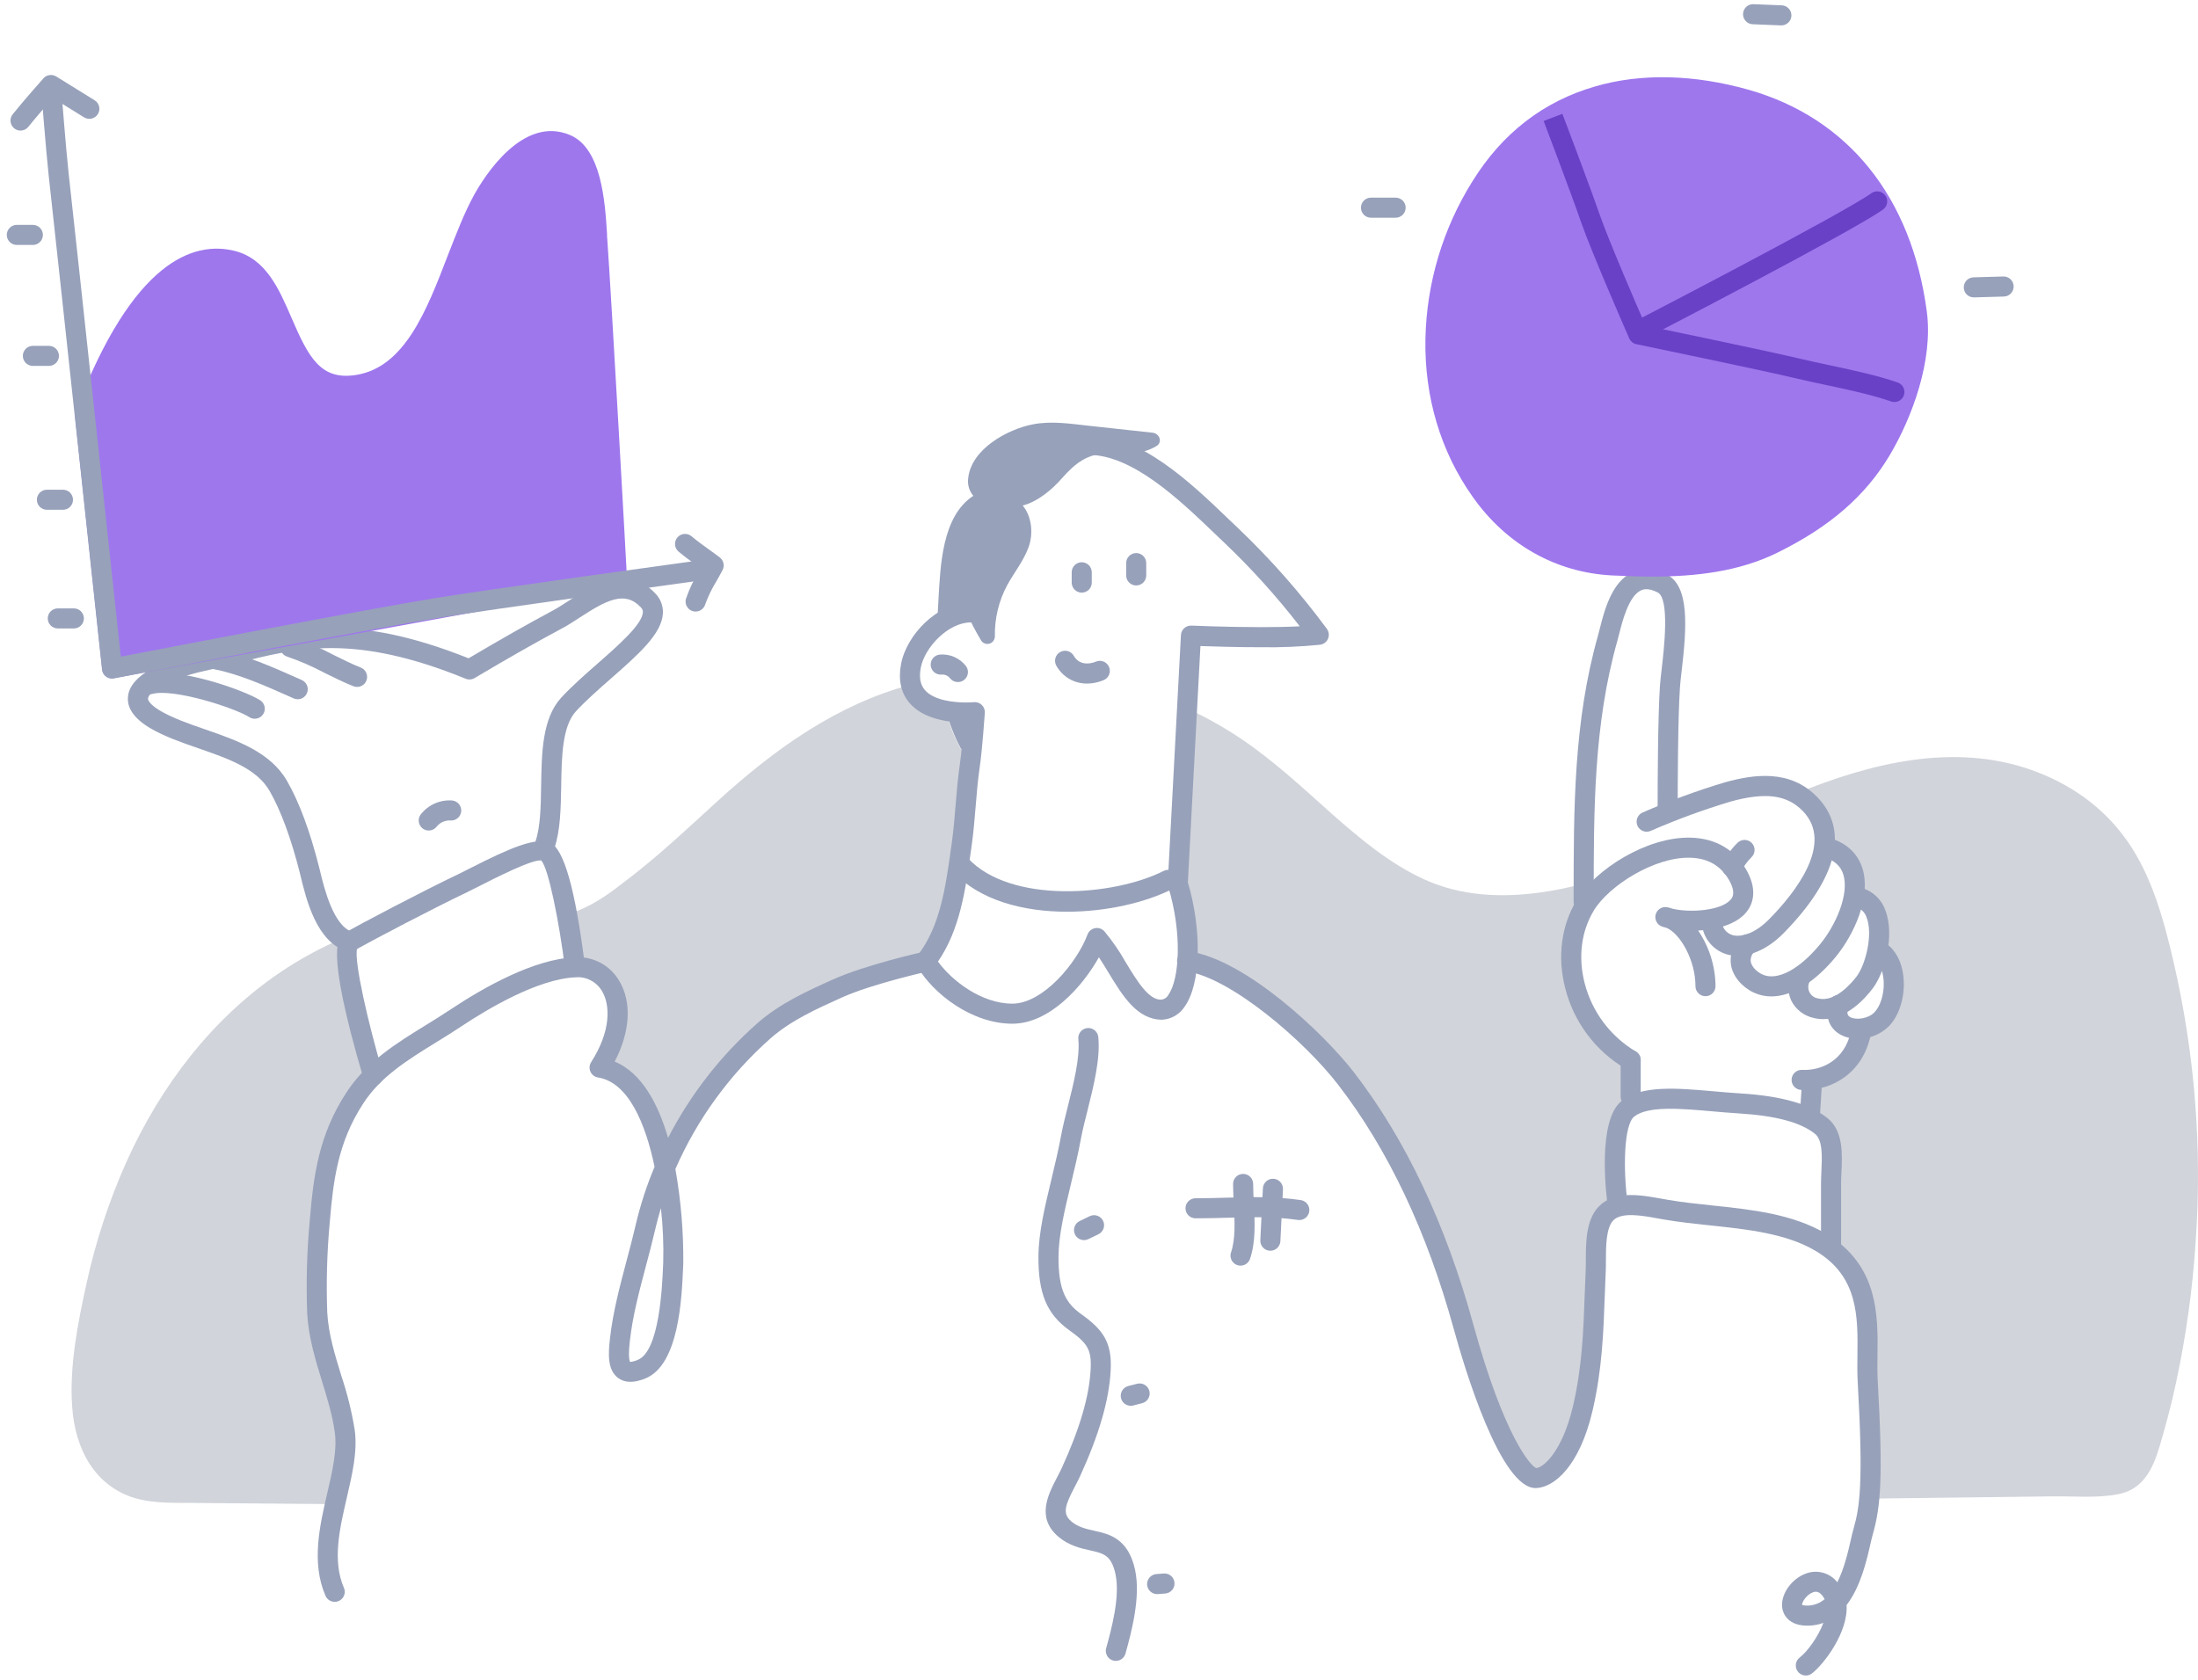 <svg width="263" height="201" viewBox="0 0 263 201" fill="none" xmlns="http://www.w3.org/2000/svg">
<path d="M142.022 84.774C141.508 94.206 140.89 105.662 140.89 105.662C141.825 108.691 142.219 111.86 142.056 115.026C148.23 115.883 157.388 124.287 161.058 129.054C166.752 136.429 171.691 146.273 175.121 158.758C178.551 171.243 182.084 176.936 183.764 176.868C185.445 176.799 188.018 174.398 189.39 168.533C190.762 162.668 190.693 157.248 190.933 152.172C191.036 150.183 190.659 146.787 192.168 145.209C192.634 144.762 193.216 144.453 193.848 144.318L193.54 144.249C193.54 144.249 192.236 134.679 194.74 132.656C194.909 132.511 195.093 132.384 195.289 132.278L195.118 131.215V126.825C188.944 123.292 186.028 114.889 189.492 108.646V105.731C187.792 106.203 186.062 106.558 184.313 106.794C179.683 107.446 174.847 107.24 170.456 105.25C166.375 103.398 162.876 100.483 159.446 97.465C155.879 94.275 152.346 90.982 148.402 88.341C146.373 86.985 144.24 85.792 142.022 84.774Z" fill="#1C294A" fill-opacity="0.2"/>
<path d="M68.244 109.298C68.102 109.328 67.964 109.374 67.832 109.435C68.45 112.659 68.827 115.712 68.827 115.712C73.32 115.506 76.03 121.028 71.743 127.717C76.201 128.437 78.465 134.062 79.563 139.687C82.242 133.421 86.271 127.823 91.362 123.292C93.969 120.994 97.124 119.588 100.245 118.181C103.984 116.501 110.775 114.992 110.775 114.992C113.759 111.15 114.377 105.971 115.063 101.066C115.509 97.945 115.577 94.789 116.023 91.702C116.126 91.153 116.195 90.433 116.263 89.678L116.195 89.644C116.003 89.798 115.759 89.87 115.515 89.844C115.271 89.819 115.046 89.697 114.891 89.507C114.857 89.473 114.857 89.438 114.823 89.404C114.095 87.994 113.52 86.511 113.108 84.98H113.176C111.427 84.671 109.541 83.848 108.992 81.927C100.177 84.293 92.802 89.541 85.908 95.818C82.169 99.214 78.499 102.712 74.487 105.696C72.566 107.206 70.542 108.578 68.244 109.298Z" fill="#1C294A" fill-opacity="0.2"/>
<path d="M260.081 115.129C258.915 110.087 257.474 104.805 254.524 100.62C251.575 96.436 247.562 93.726 243 92.114C233.705 88.855 223.792 91.325 214.908 94.961C215.518 95.314 216.083 95.74 216.589 96.23C217.255 96.887 217.755 97.693 218.048 98.582C218.34 99.471 218.416 100.416 218.27 101.34L218.51 101.409C221.528 102.232 222.249 104.633 221.803 107.24L222.043 107.308C224.787 107.789 225.164 110.978 224.581 113.825L225.301 114.134C227.188 115.883 226.913 120.136 225.164 121.954C224.442 122.674 223.473 123.091 222.454 123.12L222.626 123.601C221.871 127.236 219.264 128.848 216.829 129.157L216.521 133.822C217.016 134.074 217.487 134.373 217.927 134.714C219.676 136.12 219.093 139.31 219.093 141.608V149.085L218.407 148.948C224.821 153.167 223.209 160.198 223.483 165.274C223.804 169.959 223.746 174.662 223.312 179.337L237.306 179.166L245.606 179.063C248.213 179.029 250.991 179.303 253.53 178.788C256.376 178.205 257.577 175.873 258.4 173.095C259.155 170.557 259.841 167.984 260.39 165.377C261.579 159.84 262.359 154.223 262.722 148.571C263.508 137.354 262.618 126.083 260.081 115.129Z" fill="#1C294A" fill-opacity="0.2"/>
<path d="M41.25 171.243C40.599 166.475 38.232 162.016 37.958 157.111C37.821 153.438 37.924 149.761 38.266 146.101C38.712 140.716 39.364 136.154 42.417 131.455C43.065 130.458 43.825 129.538 44.68 128.711C44.68 128.711 40.221 113.62 41.902 112.659C41.591 112.569 41.292 112.442 41.01 112.282C38.368 113.408 35.841 114.786 33.464 116.398C25.473 121.817 19.23 129.877 15.114 139.07C13.029 143.741 11.432 148.614 10.347 153.613C9.318 158.277 8.289 163.457 8.632 168.327C8.975 173.472 11.41 177.862 16.143 179.269C18.476 179.955 20.979 179.817 23.38 179.852L31.749 179.92L40.118 179.989C40.804 176.868 41.628 173.849 41.25 171.243Z" fill="#1C294A" fill-opacity="0.2"/>
<path d="M216.075 200.5C215.824 200.5 215.581 200.422 215.377 200.277C215.173 200.132 215.02 199.927 214.939 199.69C214.857 199.454 214.852 199.198 214.923 198.958C214.994 198.718 215.138 198.507 215.335 198.353C216.307 197.595 217.555 195.853 218.175 194.203C217.639 194.396 217.078 194.506 216.509 194.531C213.883 194.64 213.368 193.027 213.272 192.529C212.961 190.912 214.299 188.926 216.135 188.28C216.786 188.044 217.495 188.02 218.161 188.211C218.827 188.402 219.416 188.798 219.843 189.343C220.673 187.705 221.132 185.691 221.45 184.298C221.573 183.755 221.68 183.291 221.781 182.947C222.513 180.384 222.979 177.62 222.283 165.379C222.224 164.384 222.236 163.314 222.249 162.201C222.307 157.556 222.368 152.752 217.274 149.706C213.76 147.602 209.092 147.108 204.577 146.632C202.728 146.436 200.909 146.243 199.199 145.948L198.31 145.793C196.5 145.463 194.02 145.013 193.031 146.043C192.163 146.951 192.158 149.184 192.154 150.814C192.154 151.329 192.151 151.814 192.129 152.236L192.018 155.052C191.863 159.406 191.702 163.908 190.556 168.808C188.99 175.505 185.944 177.982 183.811 178.069C179.558 178.243 175.197 163.577 173.961 159.078C170.751 147.394 166.09 137.54 160.104 129.79C156.129 124.626 147.276 116.965 141.887 116.217C141.73 116.197 141.578 116.146 141.44 116.067C141.303 115.987 141.182 115.882 141.086 115.756C140.989 115.629 140.919 115.485 140.878 115.332C140.838 115.178 140.828 115.018 140.85 114.861C140.872 114.704 140.925 114.552 141.006 114.416C141.086 114.279 141.193 114.16 141.321 114.065C141.448 113.97 141.593 113.901 141.746 113.862C141.9 113.823 142.061 113.815 142.218 113.839C149.052 114.788 158.478 123.742 162.006 128.324C168.18 136.322 172.981 146.455 176.274 158.442C179.973 171.907 183.163 175.465 183.815 175.68C184.624 175.634 186.927 173.774 188.216 168.262C189.309 163.589 189.466 159.207 189.617 154.967L189.73 152.118C189.75 151.725 189.75 151.282 189.751 150.809C189.756 148.66 189.762 145.986 191.295 144.382C193.178 142.42 196.391 143.005 198.738 143.431L199.592 143.581C201.265 143.869 203.032 144.055 204.827 144.245C209.601 144.749 214.537 145.271 218.505 147.646C224.785 151.402 224.709 157.407 224.648 162.232C224.635 163.284 224.621 164.298 224.677 165.24C225.338 176.873 225.028 180.31 224.085 183.614C223.992 183.93 223.899 184.346 223.788 184.833C223.356 186.724 222.638 189.873 220.951 192.071C221.151 195.321 218.27 199.11 216.809 200.25C216.599 200.412 216.34 200.5 216.075 200.5ZM215.633 192.062C215.884 192.125 216.143 192.148 216.401 192.131C217.11 192.094 217.787 191.825 218.327 191.363C217.725 190.247 217.153 190.46 216.907 190.552C216.1 190.853 215.584 191.784 215.628 192.063C215.63 192.062 215.632 192.062 215.634 192.062H215.633Z" fill="#97A1BA"/>
<path d="M40.05 191.685C39.816 191.685 39.586 191.617 39.391 191.488C39.195 191.36 39.041 191.177 38.948 190.962C37.228 186.994 38.252 182.588 39.154 178.7C39.773 176.034 40.358 173.515 40.06 171.41C39.781 169.365 39.176 167.392 38.535 165.305C37.74 162.712 36.918 160.032 36.758 157.179C36.619 153.447 36.723 149.709 37.07 145.99C37.511 140.661 38.143 135.829 41.409 130.802C43.772 127.101 47.421 124.85 50.95 122.673C51.917 122.077 52.884 121.48 53.823 120.855C57.955 118.101 63.902 114.771 68.772 114.55C69.853 114.477 70.933 114.714 71.885 115.231C72.837 115.749 73.622 116.526 74.15 117.472C75.621 120.024 75.382 123.516 73.55 127.029C76.782 128.386 78.745 132.071 79.937 136.163C82.614 130.975 86.231 126.329 90.604 122.461C93.309 120.076 96.537 118.621 99.659 117.214C103.592 115.446 110.265 113.954 110.547 113.891C110.857 113.824 111.18 113.883 111.447 114.054C111.714 114.225 111.902 114.495 111.97 114.804C112.039 115.113 111.983 115.437 111.814 115.705C111.645 115.973 111.377 116.163 111.068 116.235C111.001 116.249 104.352 117.737 100.77 119.348C97.685 120.737 94.624 122.116 92.188 124.264C87.307 128.586 83.425 133.919 80.813 139.893C81.475 143.623 81.792 147.406 81.758 151.194L81.739 151.612C81.575 155.409 81.234 163.308 77.241 164.945C75.859 165.514 74.751 165.494 73.948 164.887C72.673 163.924 72.773 162.026 72.987 160.165C73.326 157.069 74.171 153.888 74.989 150.808C75.356 149.424 75.719 148.057 76.029 146.722C76.59 144.294 77.357 141.919 78.322 139.622C77.23 134.398 75.166 129.511 71.556 128.937C71.359 128.905 71.173 128.826 71.015 128.705C70.856 128.583 70.73 128.425 70.649 128.243C70.567 128.061 70.532 127.861 70.547 127.662C70.561 127.463 70.625 127.271 70.733 127.103C73.141 123.348 73.003 120.284 72.071 118.669C71.761 118.106 71.295 117.644 70.729 117.338C70.164 117.033 69.522 116.896 68.881 116.946C64.335 117.152 58.33 120.734 55.155 122.851C54.193 123.493 53.202 124.104 52.211 124.715C48.76 126.844 45.501 128.855 43.428 132.102C40.461 136.669 39.878 141.187 39.463 146.2C39.125 149.812 39.023 153.441 39.157 157.066C39.299 159.604 40.043 162.031 40.831 164.6C41.541 166.713 42.079 168.88 42.439 171.08C42.798 173.623 42.165 176.353 41.493 179.243C40.636 182.941 39.747 186.765 41.15 190.007C41.229 190.189 41.262 190.389 41.245 190.587C41.228 190.786 41.162 190.977 41.053 191.143C40.943 191.31 40.794 191.446 40.619 191.541C40.444 191.635 40.248 191.685 40.049 191.685H40.05ZM79.082 144.569C78.811 145.462 78.572 146.359 78.365 147.261C78.049 148.623 77.679 150.016 77.306 151.424C76.511 154.416 75.69 157.51 75.37 160.431C75.149 162.363 75.316 162.855 75.405 162.98C75.723 162.942 76.034 162.855 76.326 162.724C78.898 161.669 79.23 154.022 79.338 151.508L79.357 151.088C79.416 148.911 79.324 146.733 79.082 144.569Z" fill="#97A1BA"/>
<path d="M219.093 150.32C218.775 150.32 218.469 150.193 218.244 149.968C218.019 149.743 217.892 149.438 217.892 149.119V141.642C217.892 141.179 217.915 140.682 217.938 140.167C218.019 138.418 218.11 136.435 217.175 135.683C215.462 134.306 212.476 133.506 208.044 133.236C207.025 133.174 205.979 133.082 204.936 132.991C201.112 132.654 197.158 132.307 195.529 133.624C194.31 134.609 194.182 139.84 194.763 144.121C194.805 144.436 194.72 144.755 194.527 145.007C194.335 145.259 194.05 145.425 193.735 145.468C193.42 145.511 193.102 145.427 192.848 145.236C192.595 145.044 192.428 144.76 192.384 144.445C192.151 142.735 191.136 134.087 194.02 131.756C196.403 129.83 200.65 130.204 205.146 130.599C206.167 130.689 207.192 130.779 208.189 130.839C213.133 131.14 216.564 132.112 218.678 133.812C220.563 135.327 220.437 138.071 220.336 140.277C220.314 140.751 220.293 141.213 220.293 141.641V149.119C220.293 149.276 220.262 149.433 220.202 149.578C220.141 149.724 220.053 149.856 219.942 149.968C219.83 150.079 219.698 150.168 219.552 150.228C219.407 150.289 219.251 150.32 219.093 150.32Z" fill="#97A1BA"/>
<path d="M195.118 128.06C194.908 128.06 194.703 128.005 194.521 127.9C192.735 126.85 191.176 125.456 189.933 123.799C188.691 122.141 187.79 120.253 187.284 118.244C186.318 114.5 186.812 110.748 188.672 107.68C190.894 104.061 197.022 100.117 202.268 100.237C205.288 100.306 207.627 101.684 209.031 104.224C210.431 106.779 209.567 108.432 208.928 109.191C207.701 110.646 205.385 111.245 203.191 111.352C204.525 113.318 205.248 115.634 205.27 118.01C205.27 118.328 205.144 118.634 204.919 118.859C204.694 119.084 204.388 119.21 204.07 119.21C203.751 119.21 203.446 119.084 203.221 118.859C202.996 118.634 202.869 118.328 202.869 118.01C202.869 114.872 201.029 111.719 199.419 111.037C199.222 110.988 199.042 110.934 198.877 110.879C198.591 110.78 198.352 110.577 198.209 110.31C198.067 110.043 198.03 109.732 198.107 109.44C198.183 109.147 198.368 108.894 198.623 108.731C198.879 108.569 199.186 108.509 199.484 108.563C199.71 108.605 199.933 108.667 200.148 108.748C202.235 109.239 205.959 108.985 207.091 107.643C207.269 107.432 207.743 106.87 206.927 105.382C205.948 103.611 204.361 102.686 202.213 102.638C197.977 102.541 192.556 105.942 190.723 108.931C189.203 111.435 188.807 114.533 189.609 117.646C190.487 121.068 192.682 124.006 195.715 125.818C195.944 125.95 196.123 126.154 196.225 126.398C196.326 126.642 196.344 126.913 196.276 127.168C196.208 127.424 196.058 127.649 195.848 127.811C195.639 127.972 195.382 128.059 195.118 128.06Z" fill="#97A1BA"/>
<path d="M207.911 114.38C207.52 114.381 207.129 114.333 206.749 114.237C206.017 114.043 205.351 113.656 204.821 113.115C204.29 112.575 203.916 111.902 203.736 111.166C203.692 111.014 203.678 110.855 203.696 110.697C203.714 110.54 203.763 110.388 203.84 110.249C203.917 110.111 204.021 109.989 204.145 109.891C204.27 109.793 204.412 109.72 204.564 109.678C204.717 109.635 204.876 109.623 205.034 109.642C205.191 109.661 205.343 109.711 205.481 109.789C205.618 109.867 205.739 109.971 205.837 110.096C205.934 110.221 206.005 110.364 206.047 110.517C206.112 110.847 206.268 111.152 206.497 111.399C206.726 111.645 207.019 111.822 207.344 111.911C208.299 112.155 209.951 111.774 211.717 109.967C214.821 106.805 219.468 100.926 215.725 97.065C213.844 95.112 211.264 94.767 207.095 95.912C203.836 96.892 200.638 98.064 197.519 99.423C197.374 99.488 197.217 99.524 197.059 99.528C196.9 99.532 196.742 99.505 196.594 99.447C196.445 99.39 196.31 99.304 196.196 99.194C196.081 99.084 195.989 98.952 195.926 98.806C195.863 98.661 195.829 98.504 195.827 98.345C195.824 98.186 195.854 98.029 195.913 97.881C195.972 97.734 196.06 97.6 196.171 97.486C196.282 97.373 196.415 97.283 196.561 97.221C199.778 95.821 203.076 94.613 206.436 93.605C209.872 92.661 214.203 92.02 217.455 95.397C221.276 99.34 219.848 105.113 213.434 111.648C211.707 113.411 209.718 114.38 207.911 114.38Z" fill="#97A1BA"/>
<path d="M189.493 109.126C189.174 109.126 188.869 109 188.644 108.775C188.419 108.55 188.292 108.244 188.292 107.926V107.553C188.292 96.646 188.292 86.341 191.219 76.009L191.414 75.259C191.944 73.148 192.83 69.616 195.351 68.462C196.572 67.903 197.945 67.999 199.43 68.747C202.166 70.132 201.835 75.016 201.214 80.329C201.124 81.099 201.046 81.761 201.015 82.243C200.769 85.961 200.743 93.695 200.743 96.847C200.743 97.166 200.617 97.471 200.391 97.696C200.166 97.921 199.861 98.048 199.543 98.048C199.224 98.048 198.919 97.921 198.694 97.696C198.469 97.471 198.342 97.166 198.342 96.847C198.342 93.671 198.369 85.874 198.619 82.088C198.652 81.578 198.733 80.87 198.829 80.05C199.098 77.748 199.813 71.632 198.349 70.892C197.143 70.284 196.547 70.557 196.351 70.647C194.879 71.32 194.112 74.376 193.744 75.844L193.528 76.67C190.693 86.676 190.694 96.818 190.694 107.555V107.926C190.694 108.084 190.663 108.24 190.603 108.385C190.542 108.531 190.454 108.664 190.342 108.775C190.231 108.887 190.098 108.975 189.952 109.035C189.806 109.095 189.65 109.126 189.493 109.126Z" fill="#97A1BA"/>
<path d="M207.26 104.976C207.055 104.976 206.854 104.924 206.675 104.824C206.497 104.724 206.346 104.58 206.239 104.406C206.131 104.232 206.07 104.034 206.061 103.829C206.052 103.625 206.095 103.421 206.187 103.238C206.617 102.346 207.201 101.536 207.911 100.845C208.025 100.735 208.16 100.648 208.308 100.591C208.456 100.533 208.614 100.506 208.772 100.509C208.931 100.513 209.087 100.548 209.232 100.613C209.377 100.677 209.507 100.77 209.616 100.885C209.725 101.001 209.81 101.136 209.866 101.285C209.922 101.433 209.949 101.591 209.943 101.75C209.938 101.908 209.901 102.064 209.836 102.208C209.77 102.353 209.676 102.482 209.559 102.59C209.054 103.089 208.639 103.671 208.334 104.312C208.234 104.512 208.081 104.68 207.891 104.797C207.701 104.914 207.483 104.976 207.26 104.976Z" fill="#97A1BA"/>
<path d="M211.941 119.236C211.23 119.239 210.527 119.088 209.88 118.792C208.437 118.128 207.382 116.879 207.128 115.531C207.026 114.922 207.074 114.297 207.269 113.711C207.464 113.125 207.8 112.596 208.247 112.17C208.356 112.054 208.487 111.961 208.632 111.896C208.777 111.831 208.933 111.796 209.092 111.792C209.251 111.788 209.409 111.815 209.557 111.873C209.705 111.93 209.84 112.017 209.955 112.127C210.069 112.237 210.16 112.369 210.224 112.515C210.287 112.661 210.32 112.818 210.322 112.976C210.324 113.135 210.295 113.293 210.235 113.44C210.176 113.588 210.088 113.722 209.976 113.835C209.797 113.986 209.658 114.18 209.573 114.398C209.488 114.617 209.458 114.853 209.487 115.086C209.596 115.664 210.157 116.277 210.883 116.611C212.63 117.413 215.264 116.039 217.757 113.026C219.666 110.717 221.297 106.989 220.558 104.633C220.233 103.596 219.458 102.919 218.188 102.565C218.036 102.523 217.894 102.451 217.77 102.354C217.646 102.257 217.542 102.136 217.464 101.999C217.387 101.861 217.337 101.71 217.318 101.554C217.299 101.397 217.311 101.239 217.354 101.087C217.396 100.935 217.468 100.793 217.565 100.669C217.662 100.545 217.783 100.441 217.92 100.363C218.058 100.286 218.209 100.236 218.366 100.217C218.522 100.198 218.681 100.21 218.833 100.253C221.43 100.977 222.45 102.643 222.849 103.914C223.899 107.264 221.905 111.779 219.607 114.557C217.091 117.598 214.355 119.236 211.941 119.236Z" fill="#97A1BA"/>
<path d="M218.161 121.954C217.779 121.954 217.398 121.908 217.026 121.817C216.445 121.694 215.899 121.44 215.43 121.075C214.961 120.71 214.581 120.243 214.319 119.71C214.075 119.165 213.961 118.572 213.984 117.975C214.007 117.379 214.167 116.797 214.452 116.272C214.522 116.13 214.619 116.003 214.738 115.898C214.857 115.794 214.996 115.714 215.146 115.663C215.296 115.613 215.454 115.592 215.613 115.603C215.771 115.614 215.925 115.656 216.067 115.727C216.208 115.798 216.335 115.896 216.438 116.016C216.542 116.136 216.621 116.275 216.67 116.425C216.72 116.576 216.739 116.735 216.727 116.893C216.715 117.051 216.671 117.205 216.599 117.346C216.468 117.542 216.389 117.769 216.37 118.004C216.351 118.239 216.393 118.476 216.492 118.69C216.591 118.905 216.743 119.09 216.934 119.229C217.126 119.368 217.349 119.455 217.584 119.482C219.618 119.976 221.615 117.562 222.18 116.809C223.199 115.457 224.156 111.83 223.343 109.778C223.24 109.453 223.048 109.163 222.788 108.942C222.528 108.72 222.211 108.576 221.874 108.526C221.56 108.472 221.28 108.296 221.097 108.036C220.913 107.776 220.84 107.453 220.894 107.139C220.948 106.826 221.125 106.546 221.385 106.362C221.645 106.179 221.967 106.106 222.281 106.16C223.025 106.276 223.724 106.592 224.304 107.073C224.883 107.554 225.322 108.183 225.574 108.893C226.765 111.898 225.517 116.37 224.099 118.252C223.209 119.439 220.987 121.954 218.161 121.954Z" fill="#97A1BA"/>
<path d="M222.298 124.309C221.554 124.321 220.819 124.139 220.166 123.78C218.842 123.016 218.344 121.577 218.834 119.931C218.879 119.78 218.954 119.639 219.053 119.517C219.153 119.394 219.275 119.293 219.414 119.218C219.553 119.143 219.705 119.096 219.861 119.08C220.018 119.064 220.177 119.078 220.328 119.123C220.479 119.168 220.62 119.243 220.742 119.342C220.864 119.442 220.966 119.564 221.041 119.703C221.116 119.842 221.163 119.994 221.179 120.151C221.195 120.307 221.181 120.466 221.135 120.617C220.895 121.428 221.213 121.612 221.367 121.701C222.061 122.102 223.548 121.917 224.292 121.13C224.996 120.398 225.437 118.979 225.398 117.589C225.366 116.461 225.033 115.523 224.486 115.015C224.252 114.798 224.114 114.498 224.102 114.18C224.09 113.862 224.205 113.552 224.422 113.318C224.638 113.085 224.938 112.947 225.257 112.935C225.575 112.923 225.885 113.038 226.118 113.254C227.15 114.212 227.747 115.727 227.799 117.521C227.857 119.575 227.181 121.593 226.03 122.787C225.54 123.275 224.957 123.66 224.316 123.921C223.676 124.182 222.99 124.314 222.298 124.309Z" fill="#97A1BA"/>
<path d="M215.912 130.435C215.775 130.435 215.638 130.432 215.501 130.425C215.185 130.406 214.889 130.264 214.677 130.028C214.466 129.792 214.356 129.483 214.372 129.166C214.388 128.85 214.528 128.553 214.762 128.34C214.996 128.126 215.304 128.014 215.621 128.027C217.854 128.139 220.731 126.983 221.486 123.356C221.517 123.201 221.578 123.053 221.666 122.921C221.754 122.789 221.868 122.676 222 122.588C222.132 122.5 222.281 122.439 222.437 122.409C222.593 122.379 222.753 122.38 222.908 122.413C223.064 122.445 223.211 122.508 223.342 122.598C223.473 122.687 223.585 122.802 223.671 122.935C223.758 123.068 223.817 123.218 223.845 123.374C223.873 123.53 223.871 123.69 223.837 123.845C222.88 128.437 219.239 130.435 215.912 130.435Z" fill="#97A1BA"/>
<path d="M216.555 134.782C216.529 134.782 216.504 134.782 216.478 134.78C216.161 134.76 215.864 134.614 215.654 134.375C215.444 134.136 215.337 133.824 215.357 133.506L215.631 129.15C215.651 128.833 215.797 128.536 216.035 128.325C216.274 128.115 216.587 128.008 216.905 128.028C217.222 128.048 217.519 128.193 217.73 128.432C217.94 128.671 218.047 128.983 218.027 129.301L217.753 133.657C217.734 133.962 217.599 134.248 217.376 134.457C217.154 134.666 216.86 134.782 216.555 134.782Z" fill="#97A1BA"/>
<path d="M44.646 129.912C44.387 129.912 44.135 129.828 43.928 129.673C43.72 129.518 43.569 129.3 43.495 129.051C38.767 113.048 40.523 112.045 41.273 111.616C42.907 110.682 50.543 106.651 54.901 104.578C55.246 104.414 55.71 104.177 56.252 103.9C61.147 101.4 64.119 100.172 65.806 100.841C67.452 101.493 68.858 106.446 69.985 115.564C70.022 115.879 69.933 116.196 69.737 116.446C69.541 116.695 69.255 116.857 68.94 116.896C68.625 116.935 68.308 116.848 68.057 116.653C67.806 116.459 67.642 116.173 67.602 115.858C66.916 110.326 65.613 103.831 64.763 102.98C63.82 102.73 58.946 105.22 57.343 106.038C56.776 106.327 56.291 106.575 55.931 106.746C51.808 108.707 44.729 112.435 42.708 113.563C42.393 115.19 44.027 122.374 45.798 128.37C45.851 128.549 45.861 128.738 45.829 128.922C45.796 129.106 45.72 129.28 45.609 129.43C45.497 129.579 45.352 129.701 45.184 129.785C45.017 129.868 44.833 129.912 44.646 129.912Z" fill="#97A1BA"/>
<path d="M41.902 113.894C41.793 113.894 41.684 113.879 41.578 113.849C37.895 112.82 36.639 107.615 35.965 104.818L35.865 104.407C34.836 100.329 33.585 96.947 32.252 94.635C30.7 91.956 27.311 90.782 23.723 89.538C21.723 88.844 19.655 88.127 17.934 87.112C15.972 85.938 15.101 84.613 15.338 83.172C15.88 79.865 22.491 78.264 23.81 77.977C25.182 77.678 26.501 77.343 27.807 77.011C35.287 75.108 42.359 73.309 56.069 78.775C60.055 76.418 63.101 74.693 66.168 73.049C66.755 72.736 67.386 72.323 68.048 71.891C70.823 70.083 75.017 67.351 78.454 71.062C78.75 71.373 78.98 71.74 79.129 72.143C79.277 72.545 79.342 72.974 79.319 73.402C79.188 75.856 76.365 78.334 73.096 81.203C71.628 82.492 70.109 83.825 68.919 85.111C67.266 86.917 67.207 90.537 67.15 94.038C67.107 96.672 67.062 99.396 66.326 101.528C66.222 101.829 66.003 102.076 65.717 102.215C65.431 102.355 65.101 102.374 64.8 102.271C64.499 102.167 64.251 101.947 64.112 101.661C63.973 101.375 63.953 101.045 64.057 100.744C64.668 98.973 64.709 96.557 64.749 93.999C64.814 90.051 64.88 85.968 67.153 83.484C68.432 82.103 69.998 80.728 71.512 79.399C74.011 77.204 76.844 74.719 76.922 73.273C76.929 73.165 76.912 73.056 76.872 72.955C76.831 72.854 76.769 72.764 76.689 72.69C74.775 70.623 72.544 71.828 69.359 73.903C68.633 74.376 67.941 74.825 67.301 75.167C64.137 76.861 60.99 78.648 56.784 81.142C56.624 81.237 56.445 81.293 56.261 81.307C56.076 81.321 55.89 81.291 55.719 81.221C42.376 75.782 35.587 77.509 28.401 79.337C27.069 79.676 25.723 80.018 24.322 80.322C20.961 81.054 17.871 82.567 17.709 83.56C17.666 83.819 18.021 84.365 19.162 85.048C20.671 85.936 22.536 86.584 24.513 87.269C28.357 88.602 32.333 89.978 34.334 93.433C35.797 95.971 37.097 99.467 38.197 103.826L38.302 104.257C38.781 106.241 39.901 110.888 42.227 111.538C42.507 111.616 42.749 111.793 42.908 112.035C43.068 112.278 43.134 112.57 43.095 112.858C43.056 113.145 42.913 113.409 42.694 113.6C42.476 113.79 42.195 113.896 41.905 113.895L41.902 113.894Z" fill="#97A1BA"/>
<path d="M30.48 86.008C30.252 86.009 30.029 85.943 29.837 85.82C28.087 84.707 20.721 82.327 18.187 83.047C17.881 83.134 17.553 83.096 17.275 82.941C16.997 82.786 16.791 82.527 16.704 82.22C16.617 81.914 16.656 81.586 16.811 81.308C16.966 81.029 17.225 80.824 17.531 80.737C21.154 79.708 29.252 82.602 31.126 83.795C31.346 83.934 31.514 84.141 31.606 84.385C31.697 84.628 31.707 84.895 31.635 85.144C31.562 85.394 31.41 85.613 31.202 85.769C30.994 85.925 30.74 86.009 30.48 86.008Z" fill="#97A1BA"/>
<path d="M35.625 83.676C35.458 83.676 35.294 83.641 35.141 83.573L34.367 83.23C31.894 82.13 28.508 80.624 25.631 80.089C25.477 80.06 25.329 80.001 25.196 79.915C25.064 79.83 24.95 79.719 24.861 79.588C24.681 79.326 24.612 79.003 24.67 78.69C24.728 78.377 24.908 78.1 25.171 77.919C25.433 77.739 25.756 77.67 26.07 77.728C29.225 78.314 32.761 79.889 35.343 81.037L36.111 81.378C36.362 81.489 36.568 81.684 36.693 81.929C36.819 82.174 36.856 82.454 36.799 82.724C36.742 82.993 36.594 83.234 36.381 83.408C36.167 83.581 35.9 83.676 35.625 83.676L35.625 83.676Z" fill="#97A1BA"/>
<path d="M42.725 82.201C42.575 82.201 42.425 82.173 42.285 82.117C41.158 81.671 40.012 81.104 38.858 80.531C37.419 79.765 35.922 79.113 34.381 78.581C34.229 78.536 34.087 78.461 33.964 78.361C33.842 78.26 33.74 78.137 33.665 77.997C33.59 77.857 33.544 77.704 33.528 77.546C33.513 77.388 33.529 77.229 33.576 77.077C33.622 76.926 33.699 76.785 33.8 76.663C33.901 76.541 34.026 76.44 34.167 76.367C34.307 76.293 34.461 76.248 34.619 76.234C34.777 76.221 34.936 76.238 35.087 76.286C36.754 76.854 38.372 77.555 39.927 78.381C41.018 78.924 42.101 79.463 43.167 79.884C43.427 79.987 43.643 80.177 43.778 80.422C43.913 80.666 43.958 80.951 43.906 81.225C43.853 81.5 43.707 81.748 43.491 81.926C43.276 82.104 43.005 82.201 42.725 82.201Z" fill="#97A1BA"/>
<path d="M230.549 37.269C228.731 23.584 221.151 14.151 209.283 10.755C202.732 8.903 196.387 8.732 190.865 10.344C184.691 12.127 179.751 15.935 176.184 21.697C172.644 27.351 170.7 33.858 170.559 40.527C170.422 47.49 172.377 54.041 176.219 59.461C180.232 65.154 186.165 68.516 192.888 68.859C194.5 68.927 196.112 68.996 197.724 68.996C202.869 68.996 208.049 68.413 212.645 66.149C218.921 63.062 223.209 59.358 226.124 54.453C228.765 49.994 231.338 43.169 230.549 37.269Z" fill="#9E77ED"/>
<path d="M226.673 48.108C226.539 48.108 226.406 48.085 226.28 48.041C223.956 47.236 221.201 46.648 218.537 46.08C217.297 45.815 216.054 45.55 214.838 45.262C210.885 44.316 195.951 41.219 195.802 41.188C195.614 41.149 195.438 41.066 195.29 40.945C195.141 40.824 195.023 40.67 194.946 40.495C194.764 40.081 190.487 30.325 189.183 26.585C187.951 23.025 184.702 14.474 184.702 14.474L186.946 13.621C186.946 13.621 190.213 22.22 191.451 25.797C192.549 28.942 195.948 36.787 196.896 38.963C199.787 39.564 211.821 42.072 215.395 42.927C216.591 43.21 217.816 43.471 219.038 43.732C221.774 44.315 224.603 44.918 227.067 45.772C227.336 45.865 227.563 46.05 227.708 46.294C227.853 46.539 227.907 46.827 227.86 47.107C227.813 47.387 227.667 47.642 227.45 47.825C227.233 48.008 226.957 48.108 226.673 48.108Z" fill="#6941C6"/>
<path d="M196.215 40.699C195.946 40.699 195.685 40.609 195.473 40.443C195.261 40.277 195.111 40.044 195.048 39.783C194.984 39.521 195.01 39.246 195.121 39.001C195.233 38.756 195.424 38.556 195.663 38.432C195.91 38.304 220.427 25.615 223.916 23.121C224.176 22.936 224.498 22.862 224.812 22.914C225.126 22.966 225.407 23.142 225.592 23.401C225.777 23.66 225.851 23.982 225.799 24.297C225.746 24.611 225.571 24.891 225.312 25.076C221.683 27.669 197.782 40.041 196.766 40.566C196.596 40.654 196.407 40.7 196.215 40.699Z" fill="#6941C6"/>
<path d="M166.992 26.053H164.042C163.724 26.053 163.419 25.927 163.193 25.701C162.968 25.476 162.842 25.171 162.842 24.853C162.842 24.534 162.968 24.229 163.193 24.004C163.419 23.779 163.724 23.652 164.042 23.652H166.992C167.31 23.652 167.616 23.779 167.841 24.004C168.066 24.229 168.193 24.534 168.193 24.853C168.193 25.171 168.066 25.476 167.841 25.701C167.616 25.927 167.31 26.053 166.992 26.053Z" fill="#97A1BA"/>
<path d="M213.125 3.038H213.075L209.714 2.901C209.556 2.895 209.401 2.857 209.258 2.791C209.115 2.725 208.986 2.631 208.879 2.515C208.773 2.399 208.69 2.263 208.635 2.115C208.581 1.966 208.556 1.809 208.563 1.651C208.569 1.494 208.607 1.339 208.673 1.196C208.739 1.052 208.833 0.924 208.949 0.817C209.065 0.71 209.201 0.627 209.349 0.572C209.497 0.518 209.655 0.493 209.813 0.5L213.174 0.637C213.492 0.644 213.795 0.776 214.016 1.006C214.236 1.235 214.357 1.543 214.35 1.862C214.344 2.18 214.211 2.483 213.982 2.704C213.752 2.924 213.444 3.045 213.126 3.038H213.125Z" fill="#97A1BA"/>
<path d="M236.174 35.588C235.862 35.588 235.561 35.467 235.337 35.249C235.113 35.031 234.983 34.734 234.974 34.422C234.969 34.264 234.996 34.108 235.052 33.96C235.108 33.813 235.192 33.678 235.301 33.563C235.409 33.448 235.539 33.356 235.683 33.292C235.827 33.227 235.982 33.192 236.14 33.187L239.707 33.084C239.865 33.08 240.022 33.106 240.169 33.163C240.316 33.219 240.451 33.303 240.566 33.412C240.681 33.52 240.773 33.65 240.837 33.794C240.902 33.938 240.937 34.093 240.942 34.251C240.946 34.408 240.92 34.565 240.864 34.713C240.807 34.86 240.723 34.995 240.614 35.11C240.506 35.224 240.376 35.317 240.232 35.381C240.088 35.446 239.933 35.481 239.776 35.485L236.208 35.588H236.174Z" fill="#97A1BA"/>
<path d="M121.134 122.503C116.322 122.503 111.671 118.961 109.737 115.628C109.617 115.422 109.562 115.184 109.578 114.946C109.594 114.708 109.681 114.48 109.827 114.291C112.495 110.857 113.154 106.115 113.791 101.528L113.874 100.936C114.093 99.401 114.219 97.861 114.345 96.326C114.476 94.731 114.608 93.14 114.835 91.566C115.031 90.28 115.23 87.936 115.345 86.462C113.512 86.434 110.443 86.066 108.788 84.072C107.793 82.875 107.465 81.328 107.812 79.478C108.456 75.988 112.159 72.081 116.15 72.081C116.357 72.082 116.563 72.093 116.768 72.115C116.816 71.672 116.864 71.229 116.909 70.786C117.583 64.372 118.281 57.741 124.85 53.611C126.452 52.58 128.317 52.03 130.222 52.027C136.471 52.027 142.487 57.789 146.879 61.996L148.127 63.186C152.016 66.89 155.574 70.925 158.763 75.246C158.888 75.414 158.966 75.612 158.991 75.82C159.016 76.028 158.985 76.239 158.903 76.432C158.821 76.624 158.69 76.792 158.523 76.919C158.356 77.045 158.159 77.126 157.951 77.152C155.608 77.388 153.252 77.487 150.897 77.451C148.02 77.451 145.181 77.365 143.637 77.31L142.134 105.588C143.842 111.368 143.69 117.72 141.764 120.435C141.471 120.896 141.072 121.281 140.601 121.557C140.13 121.833 139.599 121.993 139.054 122.024C136.063 122.027 134.316 119.159 132.635 116.384C132.258 115.764 131.877 115.133 131.489 114.548C129.558 118.019 125.593 122.503 121.134 122.503ZM112.233 115.065C113.843 117.295 117.393 120.102 121.134 120.102C124.777 120.102 128.828 115.281 130.128 111.825C130.201 111.632 130.322 111.461 130.479 111.329C130.637 111.196 130.826 111.107 131.028 111.068C131.231 111.03 131.439 111.044 131.635 111.11C131.83 111.175 132.005 111.29 132.143 111.443C133.102 112.595 133.954 113.832 134.689 115.138C136.025 117.344 137.406 119.625 138.889 119.625C139.08 119.616 139.265 119.558 139.426 119.455C139.586 119.353 139.718 119.21 139.806 119.042C141.123 117.187 141.487 111.704 139.776 106.079C139.735 105.946 139.718 105.806 139.726 105.667L141.304 75.998C141.32 75.682 141.461 75.385 141.696 75.172C141.931 74.96 142.24 74.848 142.556 74.862C142.565 74.862 146.69 75.047 150.898 75.047C152.719 75.047 154.265 75.013 155.524 74.946C152.767 71.383 149.744 68.034 146.48 64.929L145.22 63.728C141.121 59.802 135.508 54.426 130.224 54.426C128.77 54.425 127.348 54.847 126.131 55.641C120.548 59.15 119.969 64.658 119.299 71.035C119.205 71.933 119.11 72.837 118.999 73.739C118.977 73.921 118.913 74.095 118.813 74.249C118.713 74.402 118.579 74.531 118.421 74.625C118.264 74.718 118.087 74.775 117.904 74.789C117.721 74.804 117.538 74.777 117.367 74.71C116.98 74.558 116.567 74.48 116.151 74.482C113.472 74.482 110.624 77.47 110.173 79.916C109.961 81.051 110.112 81.908 110.636 82.538C111.778 83.914 114.474 84.062 115.579 84.062C116.13 84.062 116.496 84.028 116.523 84.026C116.697 84.009 116.872 84.03 117.037 84.087C117.202 84.145 117.352 84.237 117.477 84.359C117.603 84.481 117.7 84.628 117.762 84.791C117.825 84.954 117.851 85.129 117.839 85.303C117.826 85.489 117.523 89.869 117.211 91.919C116.992 93.434 116.866 94.976 116.739 96.522C116.609 98.105 116.477 99.693 116.252 101.271L116.17 101.858C115.528 106.472 114.866 111.234 112.233 115.065Z" fill="#97A1BA"/>
<path d="M127.677 109.101C122.434 109.101 117.214 107.743 114.044 104.317C113.828 104.083 113.714 103.773 113.726 103.455C113.739 103.136 113.877 102.836 114.111 102.62C114.344 102.404 114.654 102.289 114.973 102.302C115.291 102.314 115.591 102.453 115.807 102.686C120.889 108.181 133.282 107.245 139.249 104.215C139.533 104.072 139.862 104.048 140.163 104.147C140.465 104.246 140.715 104.461 140.858 104.744C141.002 105.027 141.028 105.355 140.93 105.657C140.832 105.959 140.619 106.21 140.337 106.355C137.064 108.017 132.362 109.101 127.677 109.101Z" fill="#97A1BA"/>
<path d="M114.617 81.618C114.434 81.618 114.253 81.577 114.089 81.496C113.924 81.416 113.781 81.299 113.668 81.155C113.549 81.006 113.394 80.889 113.219 80.814C113.044 80.738 112.852 80.707 112.662 80.722C112.505 80.736 112.347 80.718 112.197 80.671C112.046 80.623 111.907 80.546 111.786 80.445C111.542 80.24 111.39 79.947 111.362 79.63C111.335 79.313 111.434 78.998 111.639 78.754C111.844 78.51 112.137 78.357 112.454 78.33C113.044 78.281 113.636 78.378 114.179 78.614C114.722 78.85 115.197 79.216 115.564 79.681C115.702 79.858 115.787 80.07 115.81 80.294C115.834 80.517 115.794 80.743 115.695 80.945C115.596 81.147 115.443 81.317 115.252 81.436C115.062 81.555 114.842 81.618 114.617 81.618Z" fill="#97A1BA"/>
<path d="M130.09 81.799C129.341 81.81 128.602 81.618 127.953 81.243C127.304 80.869 126.768 80.326 126.401 79.673C126.322 79.536 126.27 79.384 126.25 79.227C126.229 79.07 126.24 78.91 126.282 78.757C126.323 78.605 126.395 78.461 126.492 78.336C126.589 78.211 126.71 78.106 126.847 78.028C126.985 77.95 127.137 77.9 127.294 77.88C127.451 77.861 127.611 77.873 127.763 77.915C127.916 77.958 128.059 78.031 128.183 78.129C128.308 78.227 128.411 78.348 128.489 78.487C129.098 79.559 130.291 79.528 131.13 79.173C131.423 79.049 131.753 79.046 132.048 79.166C132.343 79.286 132.579 79.518 132.703 79.812C132.826 80.105 132.829 80.436 132.709 80.73C132.589 81.025 132.357 81.261 132.064 81.385C131.44 81.653 130.769 81.795 130.09 81.799Z" fill="#97A1BA"/>
<path d="M129.434 70.917C129.116 70.917 128.811 70.79 128.585 70.565C128.36 70.34 128.234 70.035 128.234 69.716V68.481C128.234 68.163 128.36 67.858 128.585 67.633C128.811 67.407 129.116 67.281 129.434 67.281C129.753 67.281 130.058 67.407 130.283 67.633C130.508 67.858 130.635 68.163 130.635 68.481V69.716C130.635 70.035 130.508 70.34 130.283 70.565C130.058 70.79 129.753 70.917 129.434 70.917Z" fill="#97A1BA"/>
<path d="M135.951 70.059C135.633 70.059 135.327 69.933 135.102 69.708C134.877 69.483 134.751 69.177 134.751 68.859V67.384C134.751 67.066 134.877 66.76 135.102 66.535C135.327 66.31 135.633 66.183 135.951 66.183C136.269 66.183 136.575 66.31 136.8 66.535C137.025 66.76 137.152 67.066 137.152 67.384V68.859C137.152 69.177 137.025 69.483 136.8 69.708C136.575 69.933 136.269 70.059 135.951 70.059Z" fill="#97A1BA"/>
<path d="M133.516 198.751C133.331 198.751 133.149 198.708 132.983 198.626C132.817 198.544 132.672 198.425 132.56 198.278C132.448 198.131 132.372 197.96 132.336 197.779C132.301 197.597 132.308 197.41 132.358 197.232C132.99 194.934 134.048 191.084 133.473 188.366C132.976 186.093 132.063 185.889 130.405 185.519C129.294 185.271 127.913 184.963 126.638 183.893C123.963 181.611 125.416 178.829 126.477 176.799C126.674 176.421 126.87 176.047 127.041 175.678C129.205 170.953 130.336 167.091 130.499 163.877C130.636 161.468 130.079 160.713 127.946 159.185C125.252 157.256 124.218 154.767 124.254 150.31C124.278 147.496 125.016 144.419 125.798 141.161C126.215 139.423 126.646 137.628 126.983 135.8C127.172 134.781 127.467 133.606 127.779 132.367C128.467 129.632 129.247 126.533 129.027 124.337C129.011 124.181 129.027 124.022 129.072 123.871C129.118 123.72 129.192 123.58 129.292 123.458C129.392 123.336 129.515 123.234 129.654 123.16C129.792 123.085 129.945 123.039 130.102 123.023C130.258 123.007 130.417 123.022 130.568 123.068C130.719 123.113 130.859 123.188 130.981 123.288C131.103 123.388 131.205 123.51 131.279 123.649C131.354 123.788 131.4 123.94 131.416 124.097C131.677 126.71 130.843 130.026 130.107 132.951C129.808 134.138 129.524 135.261 129.344 136.235C129.001 138.105 128.559 139.942 128.132 141.72C127.383 144.841 126.675 147.788 126.655 150.329C126.62 154.467 127.615 155.994 129.343 157.232C131.908 159.07 133.093 160.552 132.895 164.005C132.718 167.52 131.516 171.67 129.221 176.681C129.032 177.088 128.819 177.498 128.603 177.909C127.447 180.123 127.085 181.118 128.188 182.06C129.006 182.746 129.939 182.955 130.927 183.176C132.739 183.58 134.994 184.084 135.819 187.862C136.517 191.158 135.362 195.359 134.671 197.869C134.602 198.122 134.451 198.345 134.242 198.504C134.034 198.664 133.778 198.75 133.516 198.751Z" fill="#97A1BA"/>
<path d="M155.467 145.998C155.409 145.998 155.35 145.994 155.292 145.985C152.407 145.563 149.683 145.641 146.799 145.723C145.583 145.757 144.341 145.791 143.05 145.791C142.731 145.791 142.426 145.665 142.201 145.44C141.976 145.215 141.849 144.909 141.849 144.591C141.849 144.272 141.976 143.967 142.201 143.742C142.426 143.517 142.731 143.39 143.05 143.39C144.319 143.39 145.537 143.356 146.731 143.322C149.722 143.237 152.548 143.157 155.64 143.609C155.94 143.652 156.213 143.808 156.403 144.044C156.594 144.281 156.687 144.58 156.666 144.883C156.644 145.186 156.508 145.469 156.286 145.676C156.064 145.882 155.772 145.997 155.468 145.997L155.467 145.998Z" fill="#97A1BA"/>
<path d="M152.003 149.668C151.983 149.668 151.963 149.668 151.943 149.668C151.785 149.66 151.63 149.622 151.488 149.554C151.345 149.487 151.217 149.392 151.111 149.274C151.005 149.157 150.924 149.021 150.871 148.872C150.818 148.723 150.795 148.566 150.803 148.408L151.111 142.2C151.119 142.042 151.158 141.888 151.225 141.745C151.293 141.602 151.388 141.474 151.505 141.368C151.622 141.262 151.759 141.18 151.907 141.127C152.056 141.074 152.214 141.051 152.372 141.059C152.529 141.067 152.684 141.105 152.827 141.173C152.969 141.24 153.097 141.335 153.203 141.453C153.309 141.57 153.391 141.706 153.444 141.855C153.497 142.004 153.52 142.162 153.512 142.319L153.204 148.527C153.188 148.835 153.055 149.126 152.832 149.338C152.608 149.55 152.312 149.669 152.003 149.668Z" fill="#97A1BA"/>
<path d="M148.436 151.452C148.245 151.452 148.057 151.406 147.888 151.319C147.718 151.232 147.572 151.106 147.461 150.951C147.349 150.796 147.277 150.617 147.249 150.429C147.22 150.24 147.238 150.047 147.299 149.867C147.848 148.246 147.736 146.141 147.63 144.105C147.586 143.271 147.544 142.451 147.544 141.675C147.544 141.357 147.671 141.051 147.896 140.826C148.121 140.601 148.426 140.475 148.745 140.475C149.063 140.475 149.369 140.601 149.594 140.826C149.819 141.051 149.945 141.357 149.945 141.675C149.945 142.411 149.986 143.188 150.028 143.979C150.146 146.24 150.268 148.578 149.573 150.633C149.493 150.872 149.341 151.079 149.137 151.226C148.932 151.373 148.687 151.452 148.436 151.452Z" fill="#97A1BA"/>
<path d="M129.709 148.399C129.483 148.399 129.263 148.336 129.072 148.216C128.881 148.097 128.727 147.926 128.629 147.723C128.49 147.437 128.47 147.107 128.574 146.806C128.678 146.505 128.898 146.258 129.184 146.119L130.385 145.536C130.671 145.397 131.001 145.377 131.302 145.481C131.603 145.585 131.85 145.805 131.989 146.091C132.128 146.378 132.148 146.707 132.043 147.008C131.939 147.309 131.72 147.556 131.434 147.695L130.233 148.278C130.07 148.358 129.89 148.399 129.709 148.399Z" fill="#97A1BA"/>
<path d="M135.299 168.224C135.033 168.224 134.775 168.136 134.564 167.973C134.354 167.81 134.204 167.582 134.137 167.324C134.098 167.171 134.089 167.012 134.111 166.856C134.133 166.7 134.185 166.55 134.265 166.414C134.345 166.278 134.451 166.16 134.577 166.065C134.703 165.97 134.847 165.901 134.999 165.861L136.063 165.587C136.215 165.548 136.374 165.539 136.53 165.561C136.686 165.583 136.837 165.635 136.972 165.715C137.108 165.795 137.227 165.901 137.322 166.027C137.417 166.153 137.486 166.297 137.525 166.449C137.565 166.602 137.574 166.761 137.552 166.917C137.529 167.073 137.477 167.223 137.397 167.359C137.317 167.495 137.211 167.614 137.085 167.708C136.959 167.803 136.815 167.872 136.663 167.912L135.6 168.186C135.502 168.211 135.401 168.224 135.299 168.224Z" fill="#97A1BA"/>
<path d="M138.455 190.759C138.144 190.759 137.846 190.639 137.622 190.423C137.398 190.208 137.267 189.914 137.255 189.604C137.243 189.294 137.352 188.991 137.559 188.759C137.766 188.527 138.054 188.385 138.364 188.361L139.256 188.293C139.571 188.272 139.882 188.376 140.122 188.583C140.361 188.79 140.508 189.083 140.533 189.399C140.557 189.714 140.456 190.026 140.251 190.267C140.047 190.508 139.755 190.659 139.44 190.687L138.548 190.755C138.516 190.758 138.485 190.759 138.455 190.759Z" fill="#97A1BA"/>
<path d="M113.176 85.014C113.589 86.545 114.164 88.029 114.891 89.438C114.955 89.541 115.039 89.63 115.138 89.7C115.237 89.769 115.349 89.819 115.468 89.844C115.586 89.87 115.708 89.871 115.827 89.849C115.946 89.826 116.06 89.78 116.16 89.713C116.195 89.678 116.263 89.644 116.298 89.61C116.503 87.552 116.675 85.185 116.675 85.185C115.506 85.283 114.33 85.225 113.176 85.014Z" fill="#97A1BA"/>
<path d="M137.906 51.778L130.326 50.955C128.097 50.714 125.833 50.337 123.569 50.783C120.551 51.366 116.229 53.733 115.852 57.197C115.752 57.871 115.911 58.557 116.298 59.118C116.344 59.194 116.402 59.264 116.469 59.324C112.696 61.793 112.525 67.693 112.285 71.877C112.216 72.838 112.182 73.798 112.182 74.758C113.166 73.945 114.35 73.412 115.612 73.215C116.138 74.392 116.733 75.538 117.395 76.645C117.458 76.744 117.54 76.83 117.636 76.897C117.732 76.965 117.841 77.013 117.956 77.038C118.07 77.064 118.189 77.066 118.305 77.046C118.42 77.025 118.531 76.982 118.63 76.919C118.75 76.839 118.849 76.732 118.92 76.607C118.992 76.482 119.033 76.343 119.042 76.199C118.991 74.048 119.499 71.921 120.516 70.025C121.34 68.516 122.437 67.178 123.055 65.532C123.672 63.885 123.466 61.793 122.369 60.49C124.152 60.044 125.901 58.569 127.033 57.266C128.68 55.413 130.12 54.247 132.693 54.247C134.682 54.247 136.603 54.453 138.352 53.39C139.141 52.944 138.764 51.881 137.906 51.778Z" fill="#97A1BA"/>
<path d="M195.118 132.45C194.799 132.45 194.494 132.323 194.269 132.098C194.044 131.873 193.917 131.568 193.917 131.249V126.859C193.917 126.541 194.044 126.235 194.269 126.01C194.494 125.785 194.799 125.659 195.118 125.659C195.436 125.659 195.741 125.785 195.967 126.01C196.192 126.235 196.318 126.541 196.318 126.859V131.249C196.318 131.407 196.287 131.563 196.227 131.709C196.166 131.855 196.078 131.987 195.967 132.098C195.855 132.21 195.723 132.298 195.577 132.359C195.431 132.419 195.275 132.45 195.118 132.45Z" fill="#97A1BA"/>
<path d="M51.3 99.385C51.074 99.385 50.853 99.322 50.662 99.202C50.471 99.082 50.318 98.91 50.22 98.707C50.122 98.504 50.083 98.278 50.107 98.053C50.132 97.829 50.219 97.616 50.359 97.439C50.795 96.885 51.36 96.445 52.004 96.157C52.648 95.869 53.352 95.742 54.056 95.786C54.215 95.795 54.37 95.835 54.513 95.904C54.656 95.973 54.784 96.07 54.889 96.189C54.994 96.308 55.075 96.447 55.126 96.597C55.177 96.747 55.198 96.906 55.188 97.065C55.177 97.223 55.135 97.378 55.064 97.52C54.994 97.662 54.895 97.789 54.775 97.893C54.655 97.997 54.516 98.076 54.365 98.125C54.214 98.175 54.054 98.194 53.896 98.182C53.58 98.163 53.265 98.221 52.977 98.351C52.689 98.482 52.436 98.68 52.242 98.929C52.13 99.072 51.986 99.187 51.823 99.266C51.66 99.344 51.481 99.385 51.3 99.385Z" fill="#97A1BA"/>
<path d="M72.669 28.694C72.638 28.455 72.627 28.215 72.634 27.974C72.394 24.167 71.983 17.787 68.244 16.175C62.585 13.74 57.989 21.045 56.719 23.343C55.553 25.47 54.593 27.974 53.564 30.615C51.06 37.132 48.453 43.855 42.725 44.849C38.369 45.604 36.929 42.757 34.905 38.092C33.396 34.594 31.852 30.992 28.114 30.032C23.209 28.797 15.903 31.129 9.043 49.239C8.97 49.413 8.946 49.603 8.975 49.788L12.233 80.109C12.265 80.404 12.406 80.676 12.628 80.873C12.85 81.069 13.137 81.176 13.434 81.172C13.504 81.178 13.575 81.166 13.639 81.138L74.006 70.094C74.292 70.04 74.55 69.887 74.732 69.66C74.914 69.434 75.01 69.15 75.001 68.859C75.001 68.55 73.183 35.931 72.669 28.694Z" fill="#9E77ED"/>
<path d="M13.399 81.207C13.103 81.207 12.817 81.097 12.597 80.899C12.376 80.701 12.237 80.429 12.206 80.134C12.206 80.134 7.061 32.119 5.826 21.007C5.483 17.873 4.896 10.265 4.896 10.265L7.29 10.081C7.29 10.083 7.87 17.634 8.212 20.743C9.326 30.768 13.623 70.835 14.454 78.58C20.221 77.466 43.784 72.928 51.999 71.584C57.674 70.633 83.938 67.02 84.202 66.984C84.359 66.962 84.517 66.972 84.67 67.012C84.823 67.052 84.966 67.121 85.091 67.216C85.217 67.312 85.323 67.431 85.402 67.567C85.482 67.703 85.534 67.853 85.555 68.01C85.577 68.166 85.567 68.325 85.527 68.477C85.487 68.63 85.418 68.773 85.322 68.898C85.227 69.024 85.108 69.13 84.972 69.209C84.836 69.289 84.686 69.341 84.529 69.362C84.265 69.399 58.037 73.007 52.391 73.953C43.078 75.477 13.921 81.128 13.628 81.185C13.552 81.199 13.476 81.207 13.399 81.207Z" fill="#97A1BA"/>
<path d="M2.458 15.626C2.232 15.626 2.011 15.562 1.82 15.442C1.629 15.322 1.476 15.151 1.378 14.948C1.28 14.745 1.24 14.519 1.265 14.295C1.29 14.07 1.377 13.858 1.517 13.681C2.697 12.188 5.197 9.375 5.197 9.375C5.385 9.164 5.641 9.025 5.921 8.985C6.201 8.944 6.486 9.003 6.727 9.152L11.323 11.999C11.457 12.082 11.573 12.191 11.665 12.319C11.757 12.447 11.823 12.591 11.859 12.745C11.895 12.898 11.901 13.057 11.875 13.213C11.85 13.368 11.794 13.518 11.711 13.652C11.628 13.786 11.52 13.902 11.392 13.994C11.264 14.086 11.119 14.152 10.965 14.188C10.812 14.224 10.653 14.23 10.497 14.204C10.341 14.179 10.192 14.123 10.058 14.04L6.323 11.727C5.515 12.647 4.17 14.196 3.399 15.17C3.287 15.312 3.144 15.427 2.981 15.506C2.818 15.585 2.639 15.626 2.458 15.626Z" fill="#97A1BA"/>
<path d="M83.233 73.18C83.045 73.181 82.861 73.137 82.693 73.053C82.526 72.969 82.38 72.846 82.268 72.696C82.157 72.545 82.082 72.371 82.049 72.186C82.017 72.001 82.029 71.812 82.083 71.632C82.476 70.495 82.993 69.404 83.627 68.381C83.699 68.254 83.771 68.127 83.842 68.001C83.68 67.883 83.518 67.766 83.356 67.65C82.618 67.119 81.891 66.594 81.19 66.004C80.948 65.798 80.798 65.505 80.772 65.189C80.746 64.872 80.846 64.558 81.051 64.316C81.256 64.073 81.548 63.922 81.864 63.894C82.18 63.867 82.494 63.965 82.738 64.169C83.39 64.72 84.07 65.207 84.758 65.702C85.211 66.028 85.667 66.356 86.123 66.705C86.346 66.876 86.503 67.12 86.565 67.394C86.627 67.668 86.59 67.956 86.462 68.206C86.231 68.657 85.974 69.111 85.714 69.568C85.174 70.439 84.728 71.364 84.382 72.328C84.307 72.574 84.155 72.79 83.948 72.944C83.741 73.098 83.491 73.18 83.233 73.18Z" fill="#97A1BA"/>
<path d="M3.933 29.311H2.012C1.693 29.311 1.388 29.185 1.163 28.96C0.938 28.735 0.811 28.429 0.811 28.111C0.811 27.793 0.938 27.487 1.163 27.262C1.388 27.037 1.693 26.911 2.012 26.911H3.933C4.251 26.911 4.556 27.037 4.781 27.262C5.007 27.487 5.133 27.793 5.133 28.111C5.133 28.429 5.007 28.735 4.781 28.96C4.556 29.185 4.251 29.311 3.933 29.311Z" fill="#97A1BA"/>
<path d="M7.534 61.004H5.613C5.295 61.004 4.989 60.878 4.764 60.653C4.539 60.428 4.413 60.122 4.413 59.804C4.413 59.485 4.539 59.18 4.764 58.955C4.989 58.73 5.295 58.603 5.613 58.603H7.534C7.852 58.603 8.158 58.73 8.383 58.955C8.608 59.18 8.734 59.485 8.734 59.804C8.734 60.122 8.608 60.428 8.383 60.653C8.158 60.878 7.852 61.004 7.534 61.004Z" fill="#97A1BA"/>
<path d="M5.853 43.786H3.933C3.614 43.786 3.309 43.659 3.084 43.434C2.859 43.209 2.732 42.904 2.732 42.585C2.732 42.267 2.859 41.962 3.084 41.736C3.309 41.511 3.614 41.385 3.933 41.385H5.853C6.172 41.385 6.477 41.511 6.702 41.736C6.927 41.962 7.054 42.267 7.054 42.585C7.054 42.904 6.927 43.209 6.702 43.434C6.477 43.659 6.172 43.786 5.853 43.786Z" fill="#97A1BA"/>
<path d="M8.837 75.204H6.917C6.598 75.204 6.293 75.078 6.068 74.853C5.843 74.627 5.716 74.322 5.716 74.004C5.716 73.685 5.843 73.38 6.068 73.155C6.293 72.93 6.598 72.803 6.917 72.803H8.837C9.156 72.803 9.461 72.93 9.686 73.155C9.911 73.38 10.038 73.685 10.038 74.004C10.038 74.322 9.911 74.627 9.686 74.853C9.461 75.078 9.156 75.204 8.837 75.204Z" fill="#97A1BA"/>
</svg>
